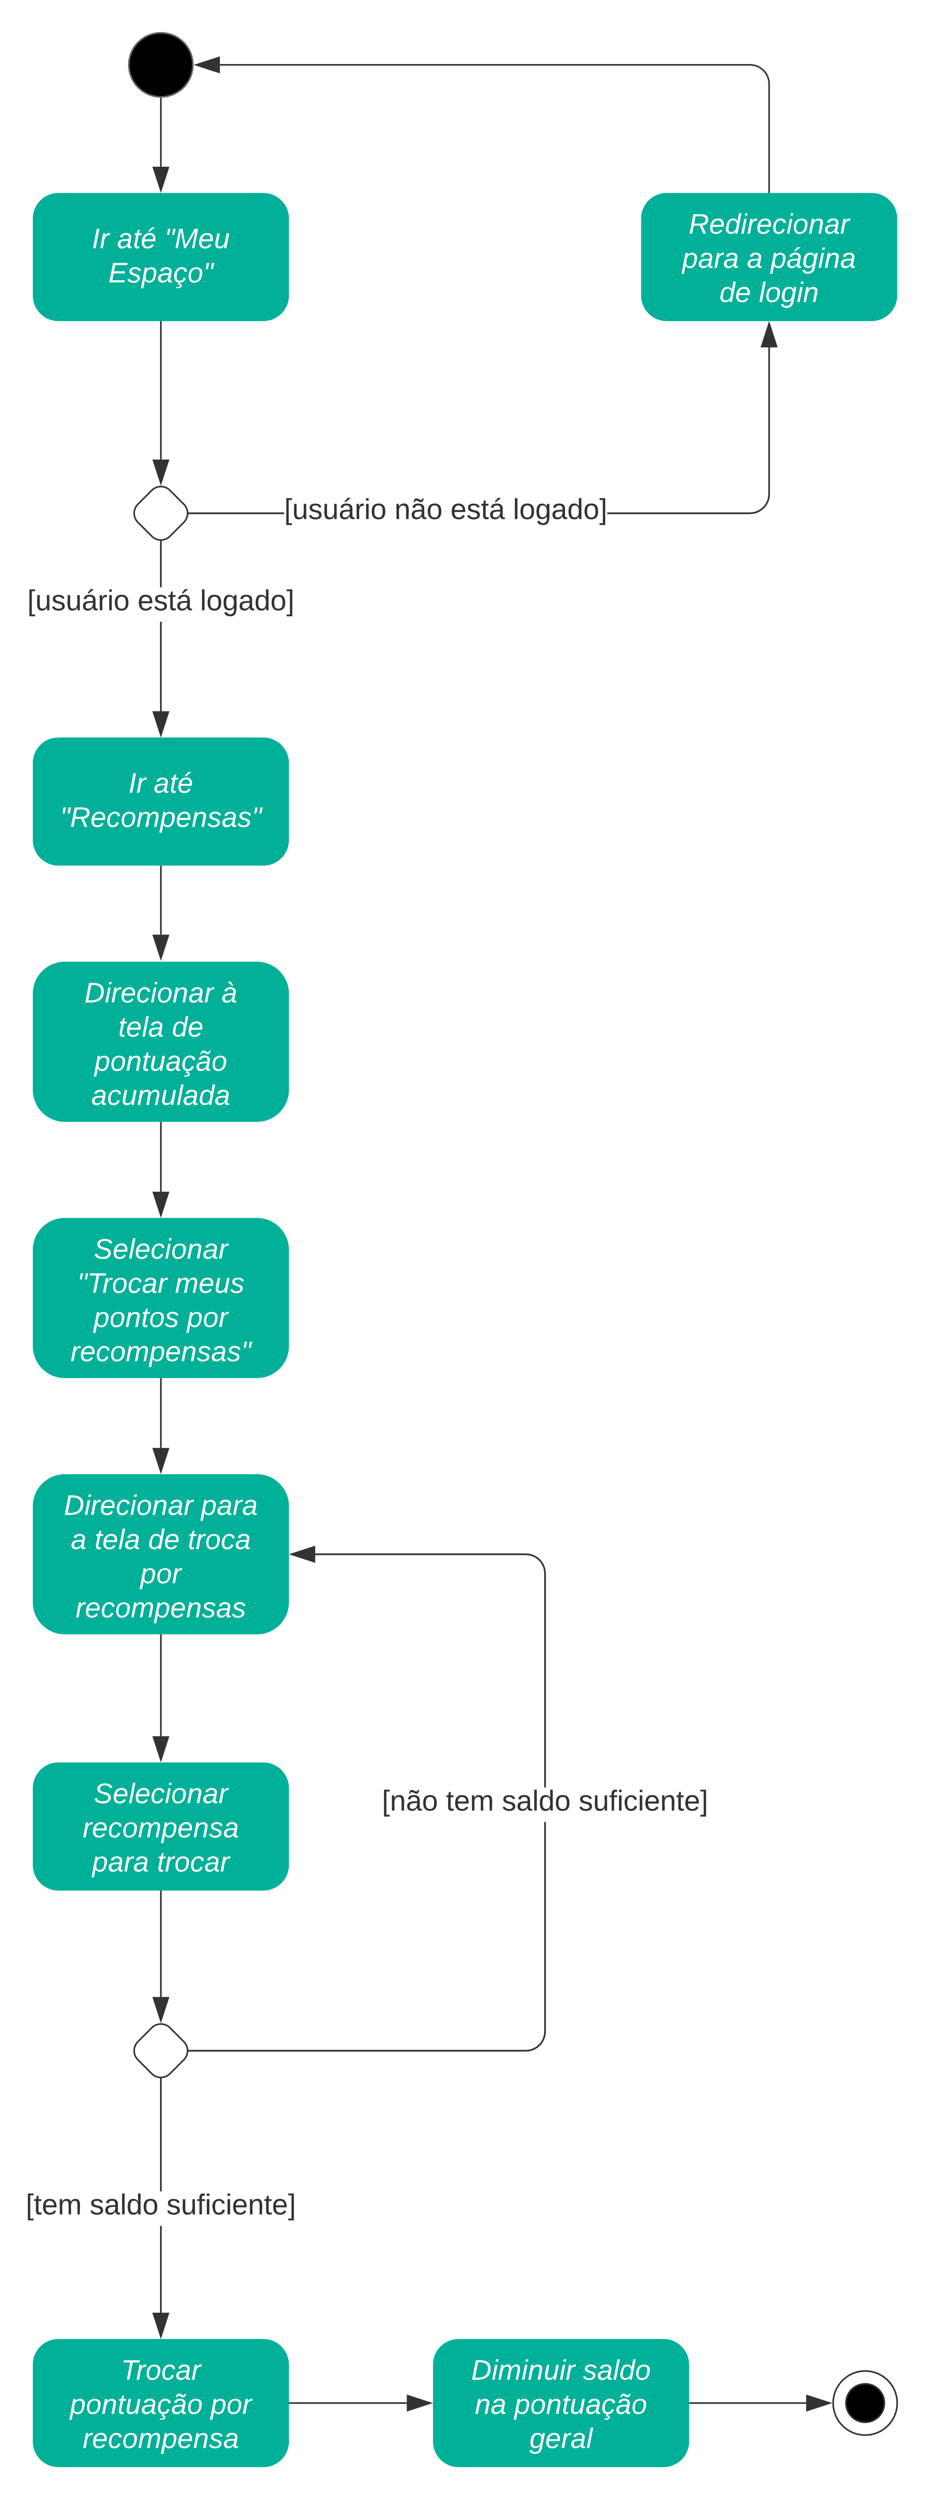 <svg xmlns="http://www.w3.org/2000/svg" xmlns:xlink="http://www.w3.org/1999/xlink" xmlns:lucid="lucid" width="581" height="1561"><g transform="translate(-1139.5 1080.5)" lucid:page-tab-id="0_0"><path d="M1000-1500h1000V500H1000z" fill="#fff"/><path d="M1260-1040c0 11.05-8.95 20-20 20s-20-8.95-20-20 8.95-20 20-20 20 8.95 20 20z" stroke="#666"/><path d="M1176-960c-8.84 0-16 7.16-16 16v48c0 8.84 7.16 16 16 16h128c8.84 0 16-7.16 16-16v-48c0-8.84-7.16-16-16-16z" stroke="#000" stroke-opacity="0" fill="#00b098"/><use xlink:href="#a" transform="matrix(1,0,0,1,1168,-952) translate(28.914 26.489)"/><use xlink:href="#b" transform="matrix(1,0,0,1,1168,-952) translate(44.667 26.489)"/><use xlink:href="#c" transform="matrix(1,0,0,1,1168,-952) translate(74.296 26.489)"/><use xlink:href="#d" transform="matrix(1,0,0,1,1168,-952) translate(39.235 47.822)"/><path d="M1234.34-774.34a8 8 0 0 1 11.32 0l8.68 8.68a8 8 0 0 1 0 11.32l-8.68 8.68a8 8 0 0 1-11.32 0l-8.68-8.68a8 8 0 0 1 0-11.32z" stroke="#333" fill="#fff"/><path d="M1240-879.5v85.93" stroke="#333" fill="none"/><path d="M1240.5-879.5h-1v-.5h1z" stroke="#333" stroke-width=".05" fill="#333"/><path d="M1240-778.8l-4.63-14.27h9.27z" stroke="#333" fill="#333"/><path d="M1240.5-636.38h-1v-55.85h1zm0-77.45h-1v-28.48h1z" stroke="#333" stroke-width=".05" fill="#333"/><path d="M1240-742.8l.5-.05v.55h-1v-.55z" fill="#333"/><path d="M1240-742.84l.53-.04v.6h-1.06v-.6zm-.47.52h.94v-.5l-.47.03-.47-.03z" stroke="#333" stroke-width=".05" fill="#333"/><path d="M1240-621.62l-4.63-14.26h9.27z" fill="#333"/><path d="M1240-620l-5.32-16.38h10.64zm-3.95-15.38l3.95 12.14 3.95-12.14z" stroke="#333" stroke-width=".05" fill="#333"/><use xlink:href="#e" transform="matrix(1,0,0,1,1156.575,-713.83) translate(0.005 14.4)"/><use xlink:href="#f" transform="matrix(1,0,0,1,1156.575,-713.83) translate(68.905 14.4)"/><use xlink:href="#g" transform="matrix(1,0,0,1,1156.575,-713.83) translate(107.905 14.4)"/><path d="M1556-960c-8.84 0-16 7.16-16 16v48c0 8.84 7.16 16 16 16h128c8.84 0 16-7.16 16-16v-48c0-8.84-7.16-16-16-16z" stroke="#000" stroke-opacity="0" fill="#00b098"/><use xlink:href="#h" transform="matrix(1,0,0,1,1548,-952) translate(21.753 17.422)"/><use xlink:href="#i" transform="matrix(1,0,0,1,1548,-952) translate(17.728 38.756)"/><use xlink:href="#j" transform="matrix(1,0,0,1,1548,-952) translate(58.173 38.756)"/><use xlink:href="#k" transform="matrix(1,0,0,1,1548,-952) translate(72.988 38.756)"/><use xlink:href="#l" transform="matrix(1,0,0,1,1548,-952) translate(40.938 60.089)"/><use xlink:href="#m" transform="matrix(1,0,0,1,1548,-952) translate(65.63 60.089)"/><path d="M1317.05-759.5h-59.36v-1h59.35zm303.45-12.48l-.15 1.94-.46 1.9-.76 1.82-1.03 1.67-1.26 1.5-1.5 1.26-1.66 1.04-1.82.75-1.9.45-1.94.15h-89.12v-1h89.08l1.82-.14 1.75-.42 1.67-.7 1.54-.94 1.37-1.17 1.17-1.37.94-1.54.7-1.67.42-1.75.14-1.82v-91.6h1z" stroke="#333" stroke-width=".05" fill="#333"/><path d="M1257.7-759.5h-.55l.04-.5-.05-.5h.55z" fill="#333"/><path d="M1257.73-759.48h-.6l.03-.52-.04-.52h.6zm-.55-1l.03.48-.03.48h.5v-.96z" stroke="#333" stroke-width=".05" fill="#333"/><path d="M1624.63-864.12h-9.27l4.64-14.26z" fill="#333"/><path d="M1625.32-863.62h-10.64L1620-880zm-9.27-1h7.9l-3.95-12.14z" stroke="#333" stroke-width=".05" fill="#333"/><use xlink:href="#e" transform="matrix(1,0,0,1,1317.049,-770.8) translate(0.005 14.4)"/><use xlink:href="#n" transform="matrix(1,0,0,1,1317.049,-770.8) translate(68.905 14.4)"/><use xlink:href="#f" transform="matrix(1,0,0,1,1317.049,-770.8) translate(103.905 14.4)"/><use xlink:href="#g" transform="matrix(1,0,0,1,1317.049,-770.8) translate(142.905 14.4)"/><path d="M1620-960.5v-67.5a12 12 0 0 0-12-12h-331.12" stroke="#333" fill="none"/><path d="M1620.5-960h-1v-.5h1z" stroke="#333" stroke-width=".05" fill="#333"/><path d="M1262.12-1040l14.26-4.63v9.27z" stroke="#333" fill="#333"/><path d="M1176-620c-8.84 0-16 7.16-16 16v48c0 8.84 7.16 16 16 16h128c8.84 0 16-7.16 16-16v-48c0-8.84-7.16-16-16-16z" stroke="#000" stroke-opacity="0" fill="#00b098"/><use xlink:href="#a" transform="matrix(1,0,0,1,1168,-612) translate(51.778 26.489)"/><use xlink:href="#o" transform="matrix(1,0,0,1,1168,-612) translate(67.531 26.489)"/><use xlink:href="#p" transform="matrix(1,0,0,1,1168,-612) translate(8.988 47.822)"/><path d="M1240-539.5v42.62" stroke="#333" fill="none"/><path d="M1240.5-539.5h-1v-.5h1z" stroke="#333" stroke-width=".05" fill="#333"/><path d="M1240-482.12l-4.63-14.26h9.27z" stroke="#333" fill="#333"/><path d="M1240-1019v42.62" stroke="#333" fill="none"/><path d="M1239.98-1019.5l.52-.02v.53h-1v-.56z" stroke="#333" stroke-width=".05" fill="#333"/><path d="M1240-961.62l-4.63-14.26h9.27z" stroke="#333" fill="#333"/><path d="M1180-480c-11.05 0-20 8.95-20 20v60c0 11.05 8.95 20 20 20h120c11.05 0 20-8.95 20-20v-60c0-11.05-8.95-20-20-20z" stroke="#000" stroke-opacity="0" fill="#00b098"/><use xlink:href="#q" transform="matrix(1,0,0,1,1168,-472) translate(24.222 17.422)"/><use xlink:href="#r" transform="matrix(1,0,0,1,1168,-472) translate(109.901 17.422)"/><use xlink:href="#s" transform="matrix(1,0,0,1,1168,-472) translate(45.358 38.756)"/><use xlink:href="#t" transform="matrix(1,0,0,1,1168,-472) translate(78.889 38.756)"/><use xlink:href="#u" transform="matrix(1,0,0,1,1168,-472) translate(30.519 60.089)"/><use xlink:href="#v" transform="matrix(1,0,0,1,1168,-472) translate(28.593 81.422)"/><path d="M1180-320c-11.05 0-20 8.95-20 20v60c0 11.05 8.95 20 20 20h120c11.05 0 20-8.95 20-20v-60c0-11.05-8.95-20-20-20z" stroke="#000" stroke-opacity="0" fill="#00b098"/><use xlink:href="#w" transform="matrix(1,0,0,1,1168,-312) translate(30.099 17.422)"/><use xlink:href="#x" transform="matrix(1,0,0,1,1168,-312) translate(19.753 38.756)"/><use xlink:href="#y" transform="matrix(1,0,0,1,1168,-312) translate(80.84 38.756)"/><use xlink:href="#z" transform="matrix(1,0,0,1,1168,-312) translate(30.049 60.089)"/><use xlink:href="#A" transform="matrix(1,0,0,1,1168,-312) translate(88.321 60.089)"/><use xlink:href="#B" transform="matrix(1,0,0,1,1168,-312) translate(15.58 81.422)"/><path d="M1240-379.5v43.12" stroke="#333" fill="none"/><path d="M1240.5-379.5h-1v-.5h1z" stroke="#333" stroke-width=".05" fill="#333"/><path d="M1240-321.62l-4.63-14.26h9.27z" stroke="#333" fill="#333"/><path d="M1180-160c-11.05 0-20 8.95-20 20v60c0 11.05 8.95 20 20 20h120c11.05 0 20-8.95 20-20v-60c0-11.05-8.95-20-20-20z" stroke="#000" stroke-opacity="0" fill="#00b098"/><use xlink:href="#q" transform="matrix(1,0,0,1,1168,-152) translate(11.407 17.422)"/><use xlink:href="#C" transform="matrix(1,0,0,1,1168,-152) translate(97.086 17.422)"/><use xlink:href="#j" transform="matrix(1,0,0,1,1168,-152) translate(15.753 38.756)"/><use xlink:href="#s" transform="matrix(1,0,0,1,1168,-152) translate(30.568 38.756)"/><use xlink:href="#l" transform="matrix(1,0,0,1,1168,-152) translate(64.099 38.756)"/><use xlink:href="#D" transform="matrix(1,0,0,1,1168,-152) translate(88.79 38.756)"/><use xlink:href="#A" transform="matrix(1,0,0,1,1168,-152) translate(59.185 60.089)"/><use xlink:href="#E" transform="matrix(1,0,0,1,1168,-152) translate(18.716 81.422)"/><path d="M1240-219.5v43.12" stroke="#333" fill="none"/><path d="M1240.5-219.5h-1v-.5h1z" stroke="#333" stroke-width=".05" fill="#333"/><path d="M1240-161.62l-4.63-14.26h9.27z" stroke="#333" fill="#333"/><path d="M1176 380c-8.84 0-16 7.16-16 16v48c0 8.84 7.16 16 16 16h128c8.84 0 16-7.16 16-16v-48c0-8.84-7.16-16-16-16z" stroke="#000" stroke-opacity="0" fill="#00b098"/><use xlink:href="#F" transform="matrix(1,0,0,1,1168,388) translate(47.062 17.422)"/><use xlink:href="#G" transform="matrix(1,0,0,1,1168,388) translate(15.235 38.756)"/><use xlink:href="#A" transform="matrix(1,0,0,1,1168,388) translate(103.136 38.756)"/><use xlink:href="#H" transform="matrix(1,0,0,1,1168,388) translate(23.16 60.089)"/><path d="M1700 420c0 11.05-8.95 20-20 20s-20-8.95-20-20 8.95-20 20-20 20 8.95 20 20z" stroke="#333" fill="#fff"/><path d="M1692 420c0 6.63-5.37 12-12 12s-12-5.37-12-12 5.37-12 12-12 12 5.37 12 12z" stroke="#333"/><path d="M1234.34 185.66a8 8 0 0 1 11.32 0l8.68 8.68a8 8 0 0 1 0 11.32l-8.68 8.68a8 8 0 0 1-11.32 0l-8.68-8.68a8 8 0 0 1 0-11.32z" stroke="#333" fill="#fff"/><path d="M1240.5 363.62h-1V309.4h1zm0-75.83h-1v-70.1h1z" stroke="#333" stroke-width=".05" fill="#333"/><path d="M1240 217.2l.5-.05v.55h-1v-.55z" fill="#333"/><path d="M1240 217.16l.53-.04v.6h-1.06v-.6zm-.47.52h.94v-.5l-.47.03-.47-.02z" stroke="#333" stroke-width=".05" fill="#333"/><path d="M1240 378.38l-4.63-14.26h9.27z" fill="#333"/><path d="M1240 380l-5.32-16.38h10.64zm-3.95-15.38l3.95 12.14 3.95-12.14z" stroke="#333" stroke-width=".05" fill="#333"/><g><use xlink:href="#I" transform="matrix(1,0,0,1,1155.6,287.794) translate(0.005 14.4)"/><use xlink:href="#J" transform="matrix(1,0,0,1,1155.6,287.794) translate(39.955 14.4)"/><use xlink:href="#K" transform="matrix(1,0,0,1,1155.6,287.794) translate(87.905 14.4)"/></g><path d="M1480.5 188.02l-.15 1.94-.46 1.9-.76 1.82-1.03 1.67-1.26 1.5-1.5 1.26-1.66 1.04-1.82.75-1.9.45-1.94.15H1257.7v-1h210.28l1.82-.14 1.75-.42 1.67-.7 1.54-.94 1.37-1.17 1.17-1.37.94-1.54.7-1.67.42-1.75.14-1.82V57.25h1zm-10.54-298.37l1.9.46 1.82.76 1.67 1.03 1.5 1.26 1.26 1.5 1.04 1.66.75 1.82.45 1.9.15 1.94V35.65h-1V-97.98l-.14-1.82-.42-1.75-.7-1.67-.94-1.54-1.17-1.37-1.37-1.17-1.54-.95-1.67-.7-1.75-.4-1.82-.15h-131.6v-1h131.64z" stroke="#333" stroke-width=".05" fill="#333"/><path d="M1257.7 200.5h-.55l.04-.5-.05-.5h.55z" fill="#333"/><path d="M1257.73 200.53h-.6l.03-.53-.04-.53h.6zm-.55-1l.03.47-.03.47h.5v-.94z" stroke="#333" stroke-width=".05" fill="#333"/><path d="M1335.88-105.36l-14.26-4.64 14.26-4.64z" fill="#333"/><path d="M1336.38-104.68L1320-110l16.38-5.32zm-13.14-5.32l12.14 3.95v-7.9z" stroke="#333" stroke-width=".05" fill="#333"/><g><use xlink:href="#L" transform="matrix(1,0,0,1,1378.1,35.648) translate(0.005 14.4)"/><use xlink:href="#M" transform="matrix(1,0,0,1,1378.1,35.648) translate(40.005 14.4)"/><use xlink:href="#J" transform="matrix(1,0,0,1,1378.1,35.648) translate(74.955 14.4)"/><use xlink:href="#K" transform="matrix(1,0,0,1,1378.1,35.648) translate(122.905 14.4)"/></g><path d="M1176 20c-8.84 0-16 7.16-16 16v48c0 8.84 7.16 16 16 16h128c8.84 0 16-7.16 16-16V36c0-8.84-7.16-16-16-16z" stroke="#000" stroke-opacity="0" fill="#00b098"/><g><use xlink:href="#w" transform="matrix(1,0,0,1,1168,28) translate(30.099 17.422)"/><use xlink:href="#N" transform="matrix(1,0,0,1,1168,28) translate(23.16 38.756)"/><use xlink:href="#O" transform="matrix(1,0,0,1,1168,28) translate(29.111 60.089)"/><use xlink:href="#P" transform="matrix(1,0,0,1,1168,28) translate(69.556 60.089)"/></g><path d="M1240-59.5V3.62" stroke="#333" fill="none"/><path d="M1240.5-59.5h-1v-.5h1z" stroke="#333" stroke-width=".05" fill="#333"/><path d="M1240 18.38l-4.63-14.26h9.27z" stroke="#333" fill="#333"/><path d="M1240 100.5v65.93" stroke="#333" fill="none"/><path d="M1240.5 100.5h-1v-.5h1z" stroke="#333" stroke-width=".05" fill="#333"/><path d="M1240 181.2l-4.63-14.27h9.27z" stroke="#333" fill="#333"/><path d="M1426 380c-8.84 0-16 7.16-16 16v48c0 8.84 7.16 16 16 16h128c8.84 0 16-7.16 16-16v-48c0-8.84-7.16-16-16-16z" stroke="#000" stroke-opacity="0" fill="#00b098"/><g><use xlink:href="#Q" transform="matrix(1,0,0,1,1418,388) translate(15.877 17.422)"/><use xlink:href="#R" transform="matrix(1,0,0,1,1418,388) translate(85.704 17.422)"/><use xlink:href="#S" transform="matrix(1,0,0,1,1418,388) translate(18.173 38.756)"/><use xlink:href="#u" transform="matrix(1,0,0,1,1418,388) translate(42.864 38.756)"/><use xlink:href="#T" transform="matrix(1,0,0,1,1418,388) translate(52.296 60.089)"/></g><path d="M1320.5 420h73.12" stroke="#333" fill="none"/><path d="M1320.5 420.5h-.5v-1h.5z" stroke="#333" stroke-width=".05" fill="#333"/><path d="M1408.38 420l-14.26 4.63v-9.26z" stroke="#333" fill="#333"/><path d="M1570.5 420h72.62" stroke="#333" fill="none"/><path d="M1570.5 420.5h-.5v-1h.5z" stroke="#333" stroke-width=".05" fill="#333"/><path d="M1657.88 420l-14.26 4.63v-9.26z" stroke="#333" fill="#333"/><defs><path fill="#fff" d="M14 0l48-248h34L48 0H14" id="U"/><path fill="#fff" d="M66-151c12-25 30-51 66-40l-6 26C45-176 58-65 38 0H6l36-190h30" id="V"/><g id="a"><use transform="matrix(0.049,0,0,0.049,0,0)" xlink:href="#U"/><use transform="matrix(0.049,0,0,0.049,4.938,0)" xlink:href="#V"/></g><path fill="#fff" d="M165-48c-4 18 1 34 23 27l-3 20c-29 8-62 0-52-35h-2C116-14 99 4 63 4 30 4 8-16 8-49c0-68 71-67 138-67 10-26 0-56-31-54-26 1-42 9-47 31l-32-5c8-67 160-71 144 15-5 28-9 54-15 81zM42-50c3 52 80 24 89-6 7-12 7-24 11-38-47 1-103-4-100 44" id="W"/><path fill="#fff" d="M51-54c-9 22 5 41 31 30L79-1C43 14 10-4 19-52l22-115H19l5-23h22l19-43h21l-9 43h35l-4 23H73" id="X"/><path fill="#fff" d="M111-194c62-3 86 47 72 106H45c-7 38 6 69 45 68 27-1 43-14 53-32l24 11C152-15 129 4 87 4 38 3 12-23 12-71c0-70 32-119 99-123zm44 81c14-66-71-72-95-28-4 8-8 17-11 28h106zm-61-98c10-23 31-35 45-54h38l-1 5-66 49H94" id="Y"/><g id="b"><use transform="matrix(0.049,0,0,0.049,0,0)" xlink:href="#W"/><use transform="matrix(0.049,0,0,0.049,9.877,0)" xlink:href="#X"/><use transform="matrix(0.049,0,0,0.049,14.815,0)" xlink:href="#Y"/></g><path fill="#fff" d="M123-170H98l11-78h32zm-65 0H33l11-78h32" id="Z"/><path fill="#fff" d="M222 0l43-216c-8 16-17 34-26 49L143 0h-22L81-216 41 0H11l48-248h42l38 208 116-208h45L252 0h-30" id="aa"/><path fill="#fff" d="M111-194c62-3 86 47 72 106H45c-7 38 6 69 45 68 27-1 43-14 53-32l24 11C152-15 129 4 87 4 38 3 12-23 12-71c0-70 32-119 99-123zm44 81c14-66-71-72-95-28-4 8-8 17-11 28h106" id="ab"/><path fill="#fff" d="M67 3c-93-2-31-127-26-193h32L48-50c-3 39 53 32 70 12 30-34 30-101 43-152h32L157 0h-30c1-10 6-24 4-33-14 20-29 37-64 36" id="ac"/><g id="c"><use transform="matrix(0.049,0,0,0.049,0,0)" xlink:href="#Z"/><use transform="matrix(0.049,0,0,0.049,6.272,0)" xlink:href="#aa"/><use transform="matrix(0.049,0,0,0.049,21.037,0)" xlink:href="#ab"/><use transform="matrix(0.049,0,0,0.049,30.914,0)" xlink:href="#ac"/></g><path fill="#fff" d="M11 0l48-248h184l-5 28H87l-15 79h140l-5 27H67L50-27h158l-5 27H11" id="ad"/><path fill="#fff" d="M55-144c13 50 104 24 104 88C159 21 15 23 1-39l26-10c6 40 102 42 102-4-13-50-104-23-104-87 0-71 143-71 148-8l-29 4c-5-35-85-37-89 0" id="ae"/><path fill="#fff" d="M67-162c32-53 139-36 121 50C175-51 163 2 97 4 68 4 52-11 42-31 38 6 28 39 22 75H-9l50-265h29c-1 10 0 20-3 28zm89 36c0-26-10-43-35-43-54 0-67 50-69 103-1 29 14 45 42 46 53 0 62-58 62-106" id="af"/><path fill="#fff" d="M44-68c0 29 11 47 38 47 30 0 42-19 51-41l28 9C148-21 126 4 82 4 31 4 10-29 12-85c3-77 74-140 146-93 12 8 15 23 18 40l-31 5c-1-22-13-36-36-36-52 0-65 49-65 101zM85 43c0-13-18-15-31-12L71 0h19L80 17c16 1 28 8 28 24 0 34-40 36-72 32l4-16c19 4 44 4 45-14" id="ag"/><path fill="#fff" d="M30-147c31-64 166-65 159 27C183-49 158 1 86 4 9 8 1-88 30-147zM88-20c53 0 68-48 68-100 0-31-11-51-44-50-52 1-68 46-68 97 0 32 13 53 44 53" id="ah"/><g id="d"><use transform="matrix(0.049,0,0,0.049,0,0)" xlink:href="#ad"/><use transform="matrix(0.049,0,0,0.049,11.852,0)" xlink:href="#ae"/><use transform="matrix(0.049,0,0,0.049,20.741,0)" xlink:href="#af"/><use transform="matrix(0.049,0,0,0.049,30.617,0)" xlink:href="#W"/><use transform="matrix(0.049,0,0,0.049,40.494,0)" xlink:href="#ag"/><use transform="matrix(0.049,0,0,0.049,49.383,0)" xlink:href="#ah"/><use transform="matrix(0.049,0,0,0.049,59.259,0)" xlink:href="#Z"/></g><path fill="#333" d="M26 75v-336h71v23H56V52h41v23H26" id="ai"/><path fill="#333" d="M84 4C-5 8 30-112 23-190h32v120c0 31 7 50 39 49 72-2 45-101 50-169h31l1 190h-30c-1-10 1-25-2-33-11 22-28 36-60 37" id="aj"/><path fill="#333" d="M135-143c-3-34-86-38-87 0 15 53 115 12 119 90S17 21 10-45l28-5c4 36 97 45 98 0-10-56-113-15-118-90-4-57 82-63 122-42 12 7 21 19 24 35" id="ak"/><path fill="#333" d="M141-36C126-15 110 5 73 4 37 3 15-17 15-53c-1-64 63-63 125-63 3-35-9-54-41-54-24 1-41 7-42 31l-33-3c5-37 33-52 76-52 45 0 72 20 72 64v82c-1 20 7 32 28 27v20c-31 9-61-2-59-35zM48-53c0 20 12 33 32 33 41-3 63-29 60-74-43 2-92-5-92 41zm25-158c8-23 27-35 38-54h36v5l-58 49H73" id="al"/><path fill="#333" d="M114-163C36-179 61-72 57 0H25l-1-190h30c1 12-1 29 2 39 6-27 23-49 58-41v29" id="am"/><path fill="#333" d="M24-231v-30h32v30H24zM24 0v-190h32V0H24" id="an"/><path fill="#333" d="M100-194c62-1 85 37 85 99 1 63-27 99-86 99S16-35 15-95c0-66 28-99 85-99zM99-20c44 1 53-31 53-75 0-43-8-75-51-75s-53 32-53 75 10 74 51 75" id="ao"/><g id="e"><use transform="matrix(0.05,0,0,0.05,0,0)" xlink:href="#ai"/><use transform="matrix(0.05,0,0,0.05,5,0)" xlink:href="#aj"/><use transform="matrix(0.05,0,0,0.05,15,0)" xlink:href="#ak"/><use transform="matrix(0.05,0,0,0.05,24,0)" xlink:href="#aj"/><use transform="matrix(0.05,0,0,0.05,34,0)" xlink:href="#al"/><use transform="matrix(0.05,0,0,0.05,44,0)" xlink:href="#am"/><use transform="matrix(0.05,0,0,0.05,49.95,0)" xlink:href="#an"/><use transform="matrix(0.05,0,0,0.05,53.9,0)" xlink:href="#ao"/></g><path fill="#333" d="M100-194c63 0 86 42 84 106H49c0 40 14 67 53 68 26 1 43-12 49-29l28 8c-11 28-37 45-77 45C44 4 14-33 15-96c1-61 26-98 85-98zm52 81c6-60-76-77-97-28-3 7-6 17-6 28h103" id="ap"/><path fill="#333" d="M59-47c-2 24 18 29 38 22v24C64 9 27 4 27-40v-127H5v-23h24l9-43h21v43h35v23H59v120" id="aq"/><g id="f"><use transform="matrix(0.05,0,0,0.05,0,0)" xlink:href="#ap"/><use transform="matrix(0.05,0,0,0.05,10,0)" xlink:href="#ak"/><use transform="matrix(0.05,0,0,0.05,19,0)" xlink:href="#aq"/><use transform="matrix(0.05,0,0,0.05,24,0)" xlink:href="#al"/></g><path fill="#333" d="M24 0v-261h32V0H24" id="ar"/><path fill="#333" d="M177-190C167-65 218 103 67 71c-23-6-38-20-44-43l32-5c15 47 100 32 89-28v-30C133-14 115 1 83 1 29 1 15-40 15-95c0-56 16-97 71-98 29-1 48 16 59 35 1-10 0-23 2-32h30zM94-22c36 0 50-32 50-73 0-42-14-75-50-75-39 0-46 34-46 75s6 73 46 73" id="as"/><path fill="#333" d="M141-36C126-15 110 5 73 4 37 3 15-17 15-53c-1-64 63-63 125-63 3-35-9-54-41-54-24 1-41 7-42 31l-33-3c5-37 33-52 76-52 45 0 72 20 72 64v82c-1 20 7 32 28 27v20c-31 9-61-2-59-35zM48-53c0 20 12 33 32 33 41-3 63-29 60-74-43 2-92-5-92 41" id="at"/><path fill="#333" d="M85-194c31 0 48 13 60 33l-1-100h32l1 261h-30c-2-10 0-23-3-31C134-8 116 4 85 4 32 4 16-35 15-94c0-66 23-100 70-100zm9 24c-40 0-46 34-46 75 0 40 6 74 45 74 42 0 51-32 51-76 0-42-9-74-50-73" id="au"/><path fill="#333" d="M3 75V52h41v-290H3v-23h71V75H3" id="av"/><g id="g"><use transform="matrix(0.05,0,0,0.05,0,0)" xlink:href="#ar"/><use transform="matrix(0.05,0,0,0.05,3.95,0)" xlink:href="#ao"/><use transform="matrix(0.05,0,0,0.05,13.95,0)" xlink:href="#as"/><use transform="matrix(0.05,0,0,0.05,23.95,0)" xlink:href="#at"/><use transform="matrix(0.05,0,0,0.05,33.95,0)" xlink:href="#au"/><use transform="matrix(0.05,0,0,0.05,43.95,0)" xlink:href="#ao"/><use transform="matrix(0.05,0,0,0.05,53.95,0)" xlink:href="#av"/></g><path fill="#fff" d="M249-183c0 48-29 72-75 77L221 0h-36l-43-103H65L45 0H11l48-248c83 2 190-17 190 65zm-34 3c0-55-74-39-127-41l-18 92c63-1 145 13 145-51" id="aw"/><path fill="#fff" d="M133-28C103 26-5 8 13-77c13-62 24-115 90-117 29-1 46 15 56 35l19-102h32L160 0h-30zM45-64c-2 27 10 43 35 43 54-1 69-50 69-103 0-29-15-46-42-46-53-1-58 58-62 106" id="ax"/><path fill="#fff" d="M50-231l6-30h32l-6 30H50zM6 0l37-190h31L37 0H6" id="ay"/><path fill="#fff" d="M44-68c0 29 11 47 38 47 30 0 42-19 51-41l28 9C148-21 126 4 82 4 31 4 10-29 12-85c3-77 74-140 146-93 12 8 15 23 18 40l-31 5c-1-22-13-36-36-36-52 0-65 49-65 101" id="az"/><path fill="#fff" d="M67-158c22-48 132-52 116 29L158 0h-32l25-140c3-38-53-32-70-12C52-117 51-52 38 0H6l36-190h30" id="aA"/><g id="h"><use transform="matrix(0.049,0,0,0.049,0,0)" xlink:href="#aw"/><use transform="matrix(0.049,0,0,0.049,12.79,0)" xlink:href="#ab"/><use transform="matrix(0.049,0,0,0.049,22.667,0)" xlink:href="#ax"/><use transform="matrix(0.049,0,0,0.049,32.543,0)" xlink:href="#ay"/><use transform="matrix(0.049,0,0,0.049,36.444,0)" xlink:href="#V"/><use transform="matrix(0.049,0,0,0.049,42.321,0)" xlink:href="#ab"/><use transform="matrix(0.049,0,0,0.049,52.198,0)" xlink:href="#az"/><use transform="matrix(0.049,0,0,0.049,61.086,0)" xlink:href="#ay"/><use transform="matrix(0.049,0,0,0.049,64.988,0)" xlink:href="#ah"/><use transform="matrix(0.049,0,0,0.049,74.864,0)" xlink:href="#aA"/><use transform="matrix(0.049,0,0,0.049,84.741,0)" xlink:href="#W"/><use transform="matrix(0.049,0,0,0.049,94.617,0)" xlink:href="#V"/></g><g id="i"><use transform="matrix(0.049,0,0,0.049,0,0)" xlink:href="#af"/><use transform="matrix(0.049,0,0,0.049,9.877,0)" xlink:href="#W"/><use transform="matrix(0.049,0,0,0.049,19.753,0)" xlink:href="#V"/><use transform="matrix(0.049,0,0,0.049,25.63,0)" xlink:href="#W"/></g><use transform="matrix(0.049,0,0,0.049,0,0)" xlink:href="#W" id="j"/><path fill="#fff" d="M166-48c-4 18 1 34 23 27l-3 20c-29 8-62 0-52-35h-2C117-14 100 4 64 4 31 4 9-16 9-49c0-68 71-67 138-67 10-26 0-56-31-54-26 1-42 9-47 31l-32-5c8-67 160-71 144 15-5 28-9 54-15 81zM43-50c3 52 80 24 89-6 7-12 7-24 11-38-47 1-103-4-100 44zm52-161c10-23 31-35 45-54h38l-1 5-66 49H95" id="aB"/><path fill="#fff" d="M103-194c29 0 47 14 56 36 2-11 5-23 8-32h30L160-5C157 61 82 97 21 62 9 55 4 45 1 30l28-7c7 42 83 31 92-3 4-16 9-38 13-55-13 20-29 36-62 36-40 0-60-25-60-64 0-71 23-131 91-131zm4 24c-53 0-58 54-61 104-2 27 10 44 36 44 49 0 65-50 67-102 1-29-15-46-42-46" id="aC"/><g id="k"><use transform="matrix(0.049,0,0,0.049,0,0)" xlink:href="#af"/><use transform="matrix(0.049,0,0,0.049,9.877,0)" xlink:href="#aB"/><use transform="matrix(0.049,0,0,0.049,19.753,0)" xlink:href="#aC"/><use transform="matrix(0.049,0,0,0.049,29.63,0)" xlink:href="#ay"/><use transform="matrix(0.049,0,0,0.049,33.531,0)" xlink:href="#aA"/><use transform="matrix(0.049,0,0,0.049,43.407,0)" xlink:href="#W"/></g><g id="l"><use transform="matrix(0.049,0,0,0.049,0,0)" xlink:href="#ax"/><use transform="matrix(0.049,0,0,0.049,9.877,0)" xlink:href="#ab"/></g><path fill="#fff" d="M6 0l50-261h32L37 0H6" id="aD"/><g id="m"><use transform="matrix(0.049,0,0,0.049,0,0)" xlink:href="#aD"/><use transform="matrix(0.049,0,0,0.049,3.901,0)" xlink:href="#ah"/><use transform="matrix(0.049,0,0,0.049,13.778,0)" xlink:href="#aC"/><use transform="matrix(0.049,0,0,0.049,23.654,0)" xlink:href="#ay"/><use transform="matrix(0.049,0,0,0.049,27.556,0)" xlink:href="#aA"/></g><path fill="#333" d="M117-194c89-4 53 116 60 194h-32v-121c0-31-8-49-39-48C34-167 62-67 57 0H25l-1-190h30c1 10-1 24 2 32 11-22 29-35 61-36" id="aE"/><path fill="#333" d="M141-36C126-15 110 5 73 4 37 3 15-17 15-53c-1-64 63-63 125-63 3-35-9-54-41-54-24 1-41 7-42 31l-33-3c5-37 33-52 76-52 45 0 72 20 72 64v82c-1 20 7 32 28 27v20c-31 9-61-2-59-35zM48-53c0 20 12 33 32 33 41-3 63-29 60-74-43 2-92-5-92 41zm117-205c-3 23-9 48-36 47-26-1-65-44-74 0H39c4-23 8-48 36-47s64 44 74 0h16" id="aF"/><g id="n"><use transform="matrix(0.05,0,0,0.05,0,0)" xlink:href="#aE"/><use transform="matrix(0.05,0,0,0.05,10,0)" xlink:href="#aF"/><use transform="matrix(0.05,0,0,0.05,20,0)" xlink:href="#ao"/></g><g id="o"><use transform="matrix(0.049,0,0,0.049,0,0)" xlink:href="#W"/><use transform="matrix(0.049,0,0,0.049,9.877,0)" xlink:href="#X"/><use transform="matrix(0.049,0,0,0.049,14.815,0)" xlink:href="#Y"/></g><path fill="#fff" d="M248-111c6-24 9-61-24-58-72 9-57 108-77 169h-31l26-142c3-37-50-30-64-10C52-115 50-51 37 0H6l36-190h30c-1 10-6 24-4 32 13-43 101-52 105 5 13-22 29-41 61-41 90 0 28 129 23 194h-31" id="aG"/><g id="p"><use transform="matrix(0.049,0,0,0.049,0,0)" xlink:href="#Z"/><use transform="matrix(0.049,0,0,0.049,6.272,0)" xlink:href="#aw"/><use transform="matrix(0.049,0,0,0.049,19.062,0)" xlink:href="#ab"/><use transform="matrix(0.049,0,0,0.049,28.938,0)" xlink:href="#az"/><use transform="matrix(0.049,0,0,0.049,37.827,0)" xlink:href="#ah"/><use transform="matrix(0.049,0,0,0.049,47.704,0)" xlink:href="#aG"/><use transform="matrix(0.049,0,0,0.049,62.469,0)" xlink:href="#af"/><use transform="matrix(0.049,0,0,0.049,72.346,0)" xlink:href="#ab"/><use transform="matrix(0.049,0,0,0.049,82.222,0)" xlink:href="#aA"/><use transform="matrix(0.049,0,0,0.049,92.099,0)" xlink:href="#ae"/><use transform="matrix(0.049,0,0,0.049,100.988,0)" xlink:href="#W"/><use transform="matrix(0.049,0,0,0.049,110.864,0)" xlink:href="#ae"/><use transform="matrix(0.049,0,0,0.049,119.753,0)" xlink:href="#Z"/></g><path fill="#fff" d="M248-139C247-14 144 9 11 0l48-248c105-6 190 8 189 109zm-34 0c1-70-52-87-126-82L50-27c98 7 163-21 164-112" id="aH"/><g id="q"><use transform="matrix(0.049,0,0,0.049,0,0)" xlink:href="#aH"/><use transform="matrix(0.049,0,0,0.049,12.79,0)" xlink:href="#ay"/><use transform="matrix(0.049,0,0,0.049,16.691,0)" xlink:href="#V"/><use transform="matrix(0.049,0,0,0.049,22.568,0)" xlink:href="#ab"/><use transform="matrix(0.049,0,0,0.049,32.444,0)" xlink:href="#az"/><use transform="matrix(0.049,0,0,0.049,41.333,0)" xlink:href="#ay"/><use transform="matrix(0.049,0,0,0.049,45.235,0)" xlink:href="#ah"/><use transform="matrix(0.049,0,0,0.049,55.111,0)" xlink:href="#aA"/><use transform="matrix(0.049,0,0,0.049,64.988,0)" xlink:href="#W"/><use transform="matrix(0.049,0,0,0.049,74.864,0)" xlink:href="#V"/></g><path fill="#fff" d="M166-48c-4 18 1 34 23 27l-3 20c-29 8-62 0-52-35h-2C117-14 100 4 64 4 31 4 9-16 9-49c0-68 71-67 138-67 10-26 0-56-31-54-26 1-42 9-47 31l-32-5c8-67 160-71 144 15-5 28-9 54-15 81zM43-50c3 52 80 24 89-6 7-12 7-24 11-38-47 1-103-4-100 44zm89-161l-49-49 1-5h36c9 19 22 33 28 54h-16" id="aI"/><use transform="matrix(0.049,0,0,0.049,0,0)" xlink:href="#aI" id="r"/><g id="s"><use transform="matrix(0.049,0,0,0.049,0,0)" xlink:href="#X"/><use transform="matrix(0.049,0,0,0.049,4.938,0)" xlink:href="#ab"/><use transform="matrix(0.049,0,0,0.049,14.815,0)" xlink:href="#aD"/><use transform="matrix(0.049,0,0,0.049,18.716,0)" xlink:href="#W"/></g><g id="t"><use transform="matrix(0.049,0,0,0.049,0,0)" xlink:href="#ax"/><use transform="matrix(0.049,0,0,0.049,9.877,0)" xlink:href="#ab"/></g><path fill="#fff" d="M166-48c-4 18 1 34 23 27l-3 20c-29 8-62 0-52-35h-2C117-14 100 4 64 4 31 4 9-16 9-49c0-68 71-67 138-67 10-26 0-56-31-54-26 1-42 9-47 31l-32-5c8-67 160-71 144 15-5 28-9 54-15 81zM43-50c3 52 80 24 89-6 7-12 7-24 11-38-47 1-103-4-100 44zm150-208c-8 21-15 46-44 47-22 0-30-19-50-21-14 0-21 10-25 21H58c8-21 14-47 44-47 22 0 32 18 50 21 13-1 21-10 25-21h16" id="aJ"/><g id="u"><use transform="matrix(0.049,0,0,0.049,0,0)" xlink:href="#af"/><use transform="matrix(0.049,0,0,0.049,9.877,0)" xlink:href="#ah"/><use transform="matrix(0.049,0,0,0.049,19.753,0)" xlink:href="#aA"/><use transform="matrix(0.049,0,0,0.049,29.63,0)" xlink:href="#X"/><use transform="matrix(0.049,0,0,0.049,34.568,0)" xlink:href="#ac"/><use transform="matrix(0.049,0,0,0.049,44.444,0)" xlink:href="#W"/><use transform="matrix(0.049,0,0,0.049,54.321,0)" xlink:href="#ag"/><use transform="matrix(0.049,0,0,0.049,63.21,0)" xlink:href="#aJ"/><use transform="matrix(0.049,0,0,0.049,73.086,0)" xlink:href="#ah"/></g><g id="v"><use transform="matrix(0.049,0,0,0.049,0,0)" xlink:href="#W"/><use transform="matrix(0.049,0,0,0.049,9.877,0)" xlink:href="#az"/><use transform="matrix(0.049,0,0,0.049,18.765,0)" xlink:href="#ac"/><use transform="matrix(0.049,0,0,0.049,28.642,0)" xlink:href="#aG"/><use transform="matrix(0.049,0,0,0.049,43.407,0)" xlink:href="#ac"/><use transform="matrix(0.049,0,0,0.049,53.284,0)" xlink:href="#aD"/><use transform="matrix(0.049,0,0,0.049,57.185,0)" xlink:href="#W"/><use transform="matrix(0.049,0,0,0.049,67.062,0)" xlink:href="#ax"/><use transform="matrix(0.049,0,0,0.049,76.938,0)" xlink:href="#W"/></g><path fill="#fff" d="M194-120c59 52 2 134-86 124-53-6-90-18-98-63l31-7c8 30 29 43 70 43 46 0 84-17 71-62-32-43-135-20-137-98-3-89 178-90 191-16l-30 9c-8-48-127-53-127 5 0 53 81 35 115 65" id="aK"/><g id="w"><use transform="matrix(0.049,0,0,0.049,0,0)" xlink:href="#aK"/><use transform="matrix(0.049,0,0,0.049,11.852,0)" xlink:href="#ab"/><use transform="matrix(0.049,0,0,0.049,21.728,0)" xlink:href="#aD"/><use transform="matrix(0.049,0,0,0.049,25.63,0)" xlink:href="#ab"/><use transform="matrix(0.049,0,0,0.049,35.506,0)" xlink:href="#az"/><use transform="matrix(0.049,0,0,0.049,44.395,0)" xlink:href="#ay"/><use transform="matrix(0.049,0,0,0.049,48.296,0)" xlink:href="#ah"/><use transform="matrix(0.049,0,0,0.049,58.173,0)" xlink:href="#aA"/><use transform="matrix(0.049,0,0,0.049,68.049,0)" xlink:href="#W"/><use transform="matrix(0.049,0,0,0.049,77.926,0)" xlink:href="#V"/></g><path fill="#fff" d="M151-220L108 0H75l42-220H32l6-28h203l-5 28h-85" id="aL"/><g id="x"><use transform="matrix(0.049,0,0,0.049,0,0)" xlink:href="#Z"/><use transform="matrix(0.049,0,0,0.049,6.272,0)" xlink:href="#aL"/><use transform="matrix(0.049,0,0,0.049,15.753,0)" xlink:href="#V"/><use transform="matrix(0.049,0,0,0.049,21.63,0)" xlink:href="#ah"/><use transform="matrix(0.049,0,0,0.049,31.506,0)" xlink:href="#az"/><use transform="matrix(0.049,0,0,0.049,40.395,0)" xlink:href="#W"/><use transform="matrix(0.049,0,0,0.049,50.272,0)" xlink:href="#V"/></g><g id="y"><use transform="matrix(0.049,0,0,0.049,0,0)" xlink:href="#aG"/><use transform="matrix(0.049,0,0,0.049,14.765,0)" xlink:href="#ab"/><use transform="matrix(0.049,0,0,0.049,24.642,0)" xlink:href="#ac"/><use transform="matrix(0.049,0,0,0.049,34.519,0)" xlink:href="#ae"/></g><g id="z"><use transform="matrix(0.049,0,0,0.049,0,0)" xlink:href="#af"/><use transform="matrix(0.049,0,0,0.049,9.877,0)" xlink:href="#ah"/><use transform="matrix(0.049,0,0,0.049,19.753,0)" xlink:href="#aA"/><use transform="matrix(0.049,0,0,0.049,29.63,0)" xlink:href="#X"/><use transform="matrix(0.049,0,0,0.049,34.568,0)" xlink:href="#ah"/><use transform="matrix(0.049,0,0,0.049,44.444,0)" xlink:href="#ae"/></g><g id="A"><use transform="matrix(0.049,0,0,0.049,0,0)" xlink:href="#af"/><use transform="matrix(0.049,0,0,0.049,9.877,0)" xlink:href="#ah"/><use transform="matrix(0.049,0,0,0.049,19.753,0)" xlink:href="#V"/></g><g id="B"><use transform="matrix(0.049,0,0,0.049,0,0)" xlink:href="#V"/><use transform="matrix(0.049,0,0,0.049,5.877,0)" xlink:href="#ab"/><use transform="matrix(0.049,0,0,0.049,15.753,0)" xlink:href="#az"/><use transform="matrix(0.049,0,0,0.049,24.642,0)" xlink:href="#ah"/><use transform="matrix(0.049,0,0,0.049,34.519,0)" xlink:href="#aG"/><use transform="matrix(0.049,0,0,0.049,49.284,0)" xlink:href="#af"/><use transform="matrix(0.049,0,0,0.049,59.16,0)" xlink:href="#ab"/><use transform="matrix(0.049,0,0,0.049,69.037,0)" xlink:href="#aA"/><use transform="matrix(0.049,0,0,0.049,78.914,0)" xlink:href="#ae"/><use transform="matrix(0.049,0,0,0.049,87.802,0)" xlink:href="#W"/><use transform="matrix(0.049,0,0,0.049,97.679,0)" xlink:href="#ae"/><use transform="matrix(0.049,0,0,0.049,106.568,0)" xlink:href="#Z"/></g><g id="C"><use transform="matrix(0.049,0,0,0.049,0,0)" xlink:href="#af"/><use transform="matrix(0.049,0,0,0.049,9.877,0)" xlink:href="#W"/><use transform="matrix(0.049,0,0,0.049,19.753,0)" xlink:href="#V"/><use transform="matrix(0.049,0,0,0.049,25.63,0)" xlink:href="#W"/></g><g id="D"><use transform="matrix(0.049,0,0,0.049,0,0)" xlink:href="#X"/><use transform="matrix(0.049,0,0,0.049,4.938,0)" xlink:href="#V"/><use transform="matrix(0.049,0,0,0.049,10.815,0)" xlink:href="#ah"/><use transform="matrix(0.049,0,0,0.049,20.691,0)" xlink:href="#az"/><use transform="matrix(0.049,0,0,0.049,29.58,0)" xlink:href="#W"/></g><g id="E"><use transform="matrix(0.049,0,0,0.049,0,0)" xlink:href="#V"/><use transform="matrix(0.049,0,0,0.049,5.877,0)" xlink:href="#ab"/><use transform="matrix(0.049,0,0,0.049,15.753,0)" xlink:href="#az"/><use transform="matrix(0.049,0,0,0.049,24.642,0)" xlink:href="#ah"/><use transform="matrix(0.049,0,0,0.049,34.519,0)" xlink:href="#aG"/><use transform="matrix(0.049,0,0,0.049,49.284,0)" xlink:href="#af"/><use transform="matrix(0.049,0,0,0.049,59.16,0)" xlink:href="#ab"/><use transform="matrix(0.049,0,0,0.049,69.037,0)" xlink:href="#aA"/><use transform="matrix(0.049,0,0,0.049,78.914,0)" xlink:href="#ae"/><use transform="matrix(0.049,0,0,0.049,87.802,0)" xlink:href="#W"/><use transform="matrix(0.049,0,0,0.049,97.679,0)" xlink:href="#ae"/></g><g id="F"><use transform="matrix(0.049,0,0,0.049,0,0)" xlink:href="#aL"/><use transform="matrix(0.049,0,0,0.049,9.481,0)" xlink:href="#V"/><use transform="matrix(0.049,0,0,0.049,15.358,0)" xlink:href="#ah"/><use transform="matrix(0.049,0,0,0.049,25.235,0)" xlink:href="#az"/><use transform="matrix(0.049,0,0,0.049,34.123,0)" xlink:href="#W"/><use transform="matrix(0.049,0,0,0.049,44,0)" xlink:href="#V"/></g><g id="G"><use transform="matrix(0.049,0,0,0.049,0,0)" xlink:href="#af"/><use transform="matrix(0.049,0,0,0.049,9.877,0)" xlink:href="#ah"/><use transform="matrix(0.049,0,0,0.049,19.753,0)" xlink:href="#aA"/><use transform="matrix(0.049,0,0,0.049,29.63,0)" xlink:href="#X"/><use transform="matrix(0.049,0,0,0.049,34.568,0)" xlink:href="#ac"/><use transform="matrix(0.049,0,0,0.049,44.444,0)" xlink:href="#W"/><use transform="matrix(0.049,0,0,0.049,54.321,0)" xlink:href="#ag"/><use transform="matrix(0.049,0,0,0.049,63.21,0)" xlink:href="#aJ"/><use transform="matrix(0.049,0,0,0.049,73.086,0)" xlink:href="#ah"/></g><g id="H"><use transform="matrix(0.049,0,0,0.049,0,0)" xlink:href="#V"/><use transform="matrix(0.049,0,0,0.049,5.877,0)" xlink:href="#ab"/><use transform="matrix(0.049,0,0,0.049,15.753,0)" xlink:href="#az"/><use transform="matrix(0.049,0,0,0.049,24.642,0)" xlink:href="#ah"/><use transform="matrix(0.049,0,0,0.049,34.519,0)" xlink:href="#aG"/><use transform="matrix(0.049,0,0,0.049,49.284,0)" xlink:href="#af"/><use transform="matrix(0.049,0,0,0.049,59.16,0)" xlink:href="#ab"/><use transform="matrix(0.049,0,0,0.049,69.037,0)" xlink:href="#aA"/><use transform="matrix(0.049,0,0,0.049,78.914,0)" xlink:href="#ae"/><use transform="matrix(0.049,0,0,0.049,87.802,0)" xlink:href="#W"/></g><path fill="#333" d="M210-169c-67 3-38 105-44 169h-31v-121c0-29-5-50-35-48C34-165 62-65 56 0H25l-1-190h30c1 10-1 24 2 32 10-44 99-50 107 0 11-21 27-35 58-36 85-2 47 119 55 194h-31v-121c0-29-5-49-35-48" id="aM"/><g id="I"><use transform="matrix(0.05,0,0,0.05,0,0)" xlink:href="#ai"/><use transform="matrix(0.05,0,0,0.05,5,0)" xlink:href="#aq"/><use transform="matrix(0.05,0,0,0.05,10,0)" xlink:href="#ap"/><use transform="matrix(0.05,0,0,0.05,20,0)" xlink:href="#aM"/></g><g id="J"><use transform="matrix(0.05,0,0,0.05,0,0)" xlink:href="#ak"/><use transform="matrix(0.05,0,0,0.05,9,0)" xlink:href="#at"/><use transform="matrix(0.05,0,0,0.05,19,0)" xlink:href="#ar"/><use transform="matrix(0.05,0,0,0.05,22.95,0)" xlink:href="#au"/><use transform="matrix(0.05,0,0,0.05,32.95,0)" xlink:href="#ao"/></g><path fill="#333" d="M101-234c-31-9-42 10-38 44h38v23H63V0H32v-167H5v-23h27c-7-52 17-82 69-68v24" id="aN"/><path fill="#333" d="M96-169c-40 0-48 33-48 73s9 75 48 75c24 0 41-14 43-38l32 2c-6 37-31 61-74 61-59 0-76-41-82-99-10-93 101-131 147-64 4 7 5 14 7 22l-32 3c-4-21-16-35-41-35" id="aO"/><g id="K"><use transform="matrix(0.05,0,0,0.05,0,0)" xlink:href="#ak"/><use transform="matrix(0.05,0,0,0.05,9,0)" xlink:href="#aj"/><use transform="matrix(0.05,0,0,0.05,19,0)" xlink:href="#aN"/><use transform="matrix(0.05,0,0,0.05,24,0)" xlink:href="#an"/><use transform="matrix(0.05,0,0,0.05,27.95,0)" xlink:href="#aO"/><use transform="matrix(0.05,0,0,0.05,36.95,0)" xlink:href="#an"/><use transform="matrix(0.05,0,0,0.05,40.9,0)" xlink:href="#ap"/><use transform="matrix(0.05,0,0,0.05,50.9,0)" xlink:href="#aE"/><use transform="matrix(0.05,0,0,0.05,60.9,0)" xlink:href="#aq"/><use transform="matrix(0.05,0,0,0.05,65.9,0)" xlink:href="#ap"/><use transform="matrix(0.05,0,0,0.05,75.9,0)" xlink:href="#av"/></g><g id="L"><use transform="matrix(0.05,0,0,0.05,0,0)" xlink:href="#ai"/><use transform="matrix(0.05,0,0,0.05,5,0)" xlink:href="#aE"/><use transform="matrix(0.05,0,0,0.05,15,0)" xlink:href="#aF"/><use transform="matrix(0.05,0,0,0.05,25,0)" xlink:href="#ao"/></g><g id="M"><use transform="matrix(0.05,0,0,0.05,0,0)" xlink:href="#aq"/><use transform="matrix(0.05,0,0,0.05,5,0)" xlink:href="#ap"/><use transform="matrix(0.05,0,0,0.05,15,0)" xlink:href="#aM"/></g><g id="N"><use transform="matrix(0.049,0,0,0.049,0,0)" xlink:href="#V"/><use transform="matrix(0.049,0,0,0.049,5.877,0)" xlink:href="#ab"/><use transform="matrix(0.049,0,0,0.049,15.753,0)" xlink:href="#az"/><use transform="matrix(0.049,0,0,0.049,24.642,0)" xlink:href="#ah"/><use transform="matrix(0.049,0,0,0.049,34.519,0)" xlink:href="#aG"/><use transform="matrix(0.049,0,0,0.049,49.284,0)" xlink:href="#af"/><use transform="matrix(0.049,0,0,0.049,59.16,0)" xlink:href="#ab"/><use transform="matrix(0.049,0,0,0.049,69.037,0)" xlink:href="#aA"/><use transform="matrix(0.049,0,0,0.049,78.914,0)" xlink:href="#ae"/><use transform="matrix(0.049,0,0,0.049,87.802,0)" xlink:href="#W"/></g><g id="O"><use transform="matrix(0.049,0,0,0.049,0,0)" xlink:href="#af"/><use transform="matrix(0.049,0,0,0.049,9.877,0)" xlink:href="#W"/><use transform="matrix(0.049,0,0,0.049,19.753,0)" xlink:href="#V"/><use transform="matrix(0.049,0,0,0.049,25.63,0)" xlink:href="#W"/></g><g id="P"><use transform="matrix(0.049,0,0,0.049,0,0)" xlink:href="#X"/><use transform="matrix(0.049,0,0,0.049,4.938,0)" xlink:href="#V"/><use transform="matrix(0.049,0,0,0.049,10.815,0)" xlink:href="#ah"/><use transform="matrix(0.049,0,0,0.049,20.691,0)" xlink:href="#az"/><use transform="matrix(0.049,0,0,0.049,29.58,0)" xlink:href="#W"/><use transform="matrix(0.049,0,0,0.049,39.457,0)" xlink:href="#V"/></g><g id="Q"><use transform="matrix(0.049,0,0,0.049,0,0)" xlink:href="#aH"/><use transform="matrix(0.049,0,0,0.049,12.79,0)" xlink:href="#ay"/><use transform="matrix(0.049,0,0,0.049,16.691,0)" xlink:href="#aG"/><use transform="matrix(0.049,0,0,0.049,31.457,0)" xlink:href="#ay"/><use transform="matrix(0.049,0,0,0.049,35.358,0)" xlink:href="#aA"/><use transform="matrix(0.049,0,0,0.049,45.235,0)" xlink:href="#ac"/><use transform="matrix(0.049,0,0,0.049,55.111,0)" xlink:href="#ay"/><use transform="matrix(0.049,0,0,0.049,59.012,0)" xlink:href="#V"/></g><g id="R"><use transform="matrix(0.049,0,0,0.049,0,0)" xlink:href="#ae"/><use transform="matrix(0.049,0,0,0.049,8.889,0)" xlink:href="#W"/><use transform="matrix(0.049,0,0,0.049,18.765,0)" xlink:href="#aD"/><use transform="matrix(0.049,0,0,0.049,22.667,0)" xlink:href="#ax"/><use transform="matrix(0.049,0,0,0.049,32.543,0)" xlink:href="#ah"/></g><g id="S"><use transform="matrix(0.049,0,0,0.049,0,0)" xlink:href="#aA"/><use transform="matrix(0.049,0,0,0.049,9.877,0)" xlink:href="#W"/></g><g id="T"><use transform="matrix(0.049,0,0,0.049,0,0)" xlink:href="#aC"/><use transform="matrix(0.049,0,0,0.049,9.877,0)" xlink:href="#ab"/><use transform="matrix(0.049,0,0,0.049,19.753,0)" xlink:href="#V"/><use transform="matrix(0.049,0,0,0.049,25.63,0)" xlink:href="#W"/><use transform="matrix(0.049,0,0,0.049,35.506,0)" xlink:href="#aD"/></g></defs></g></svg>